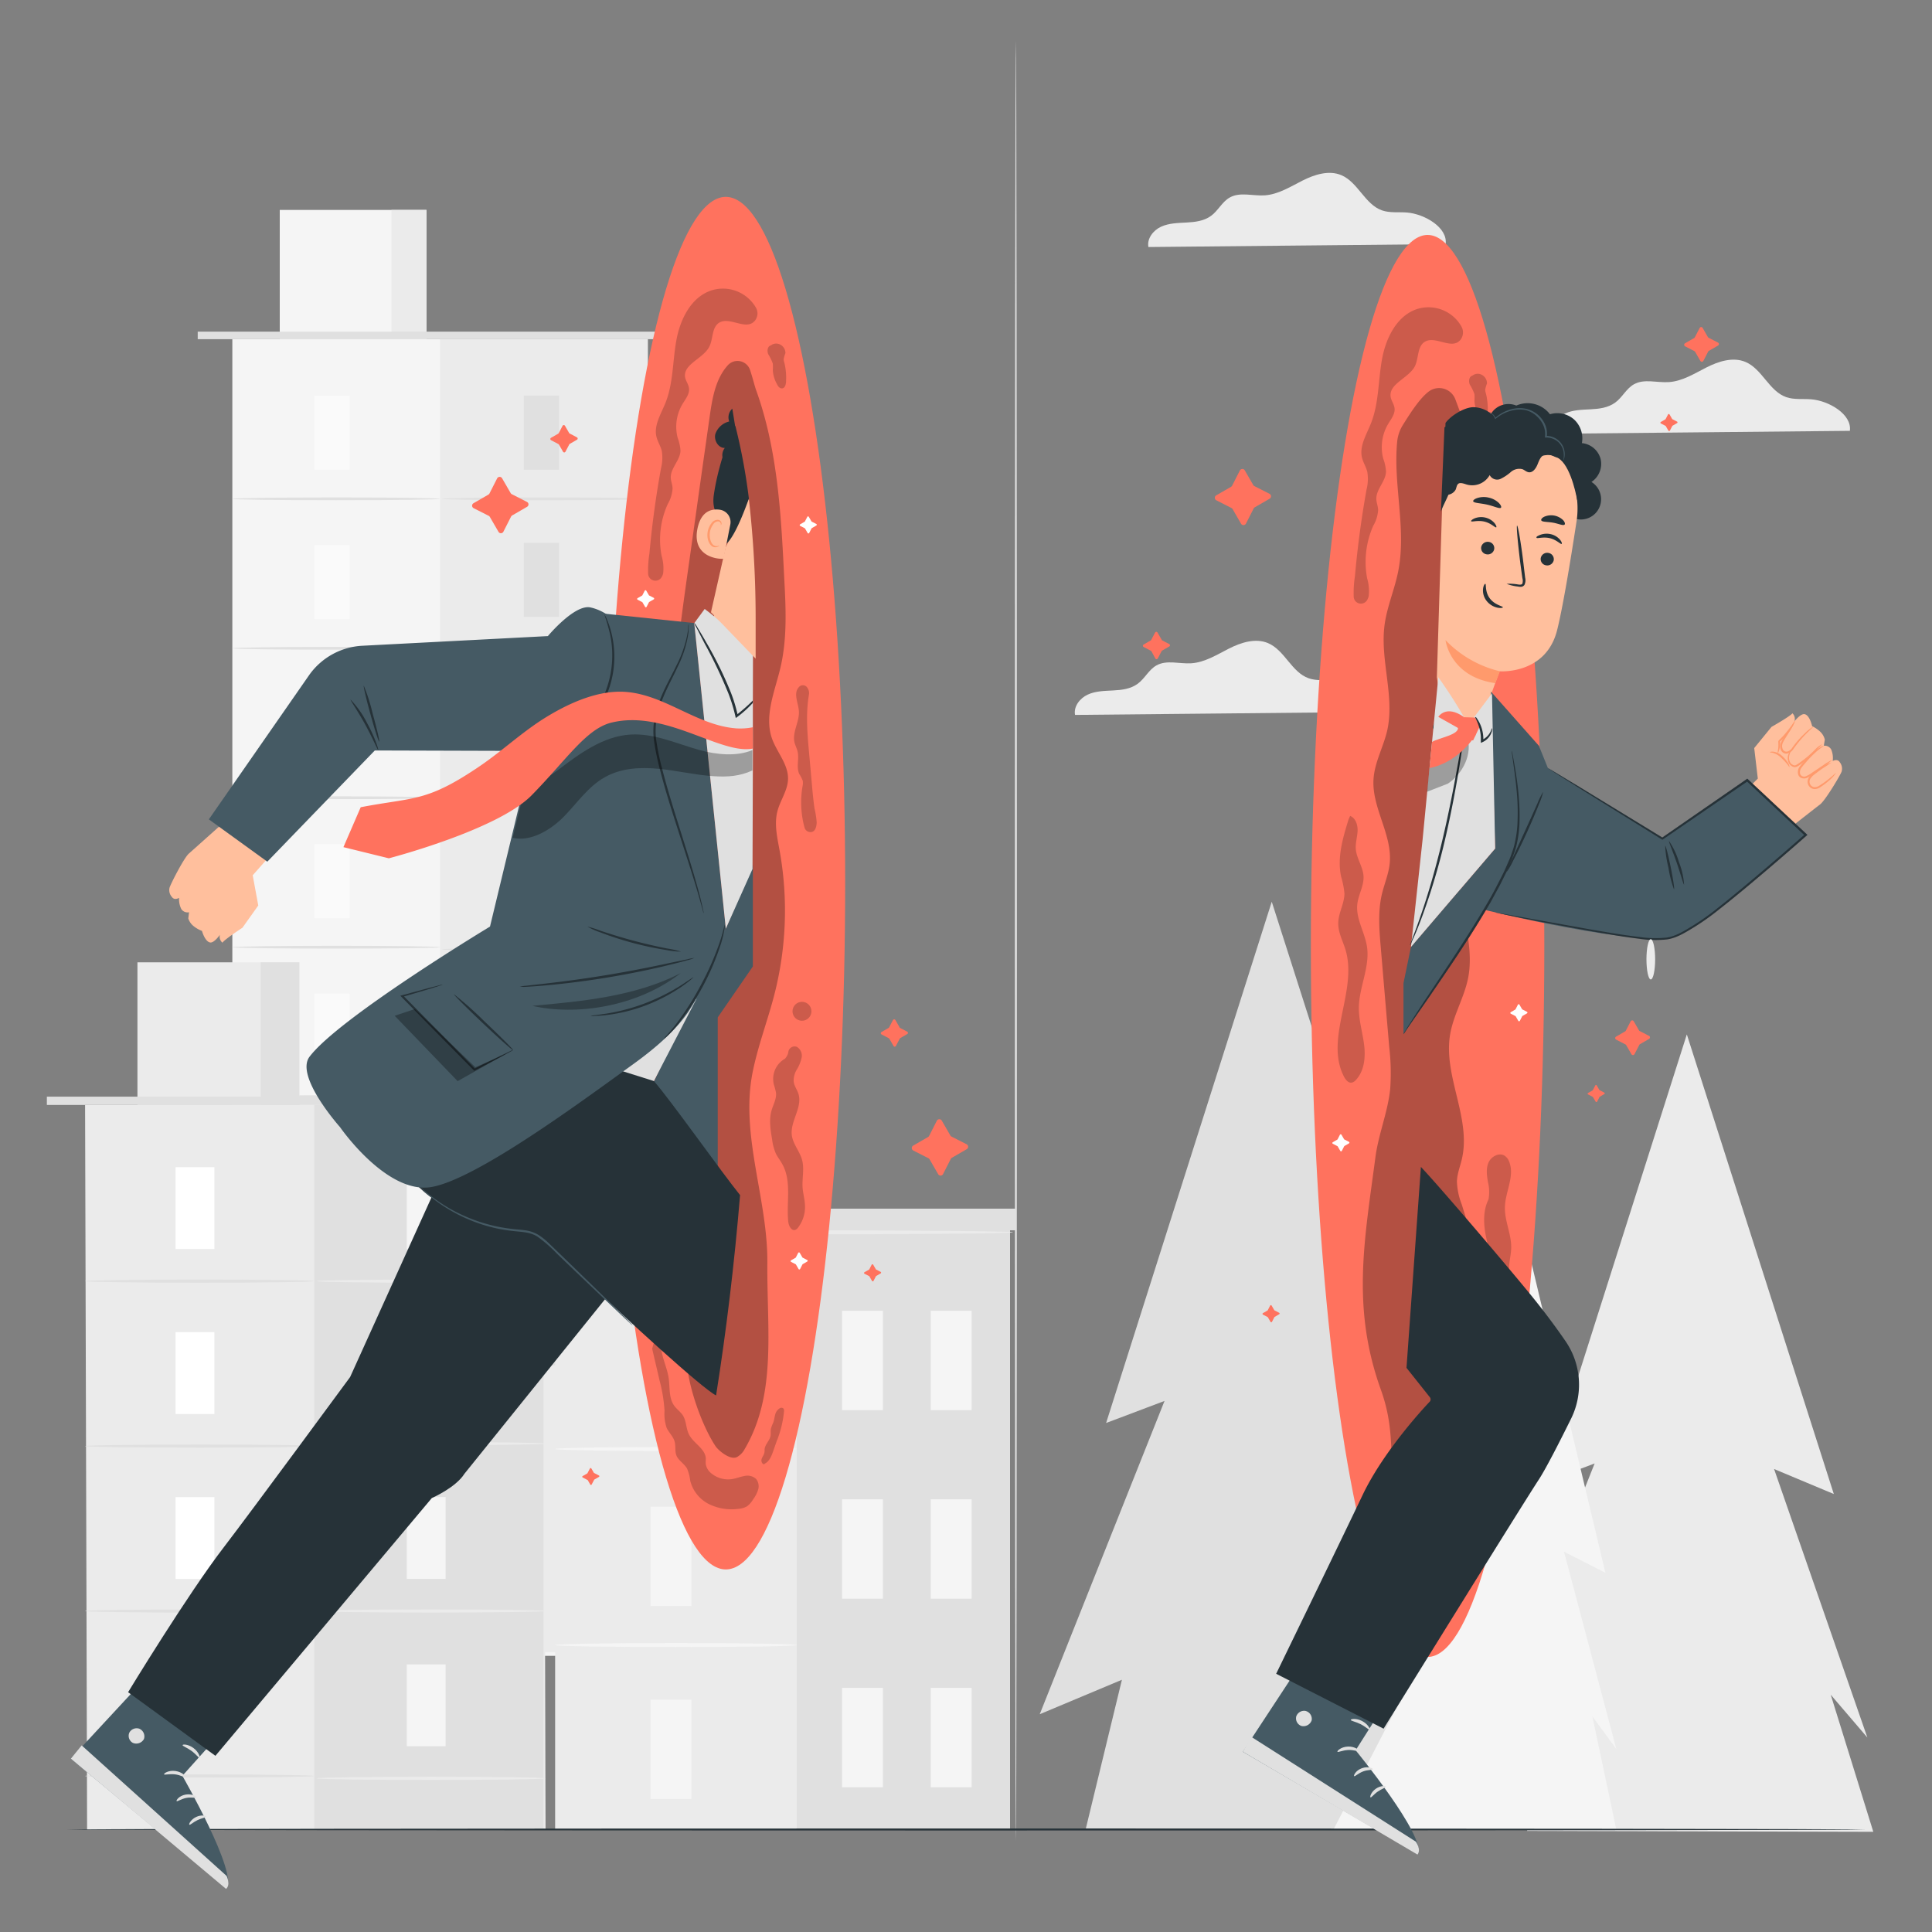 <svg xmlns="http://www.w3.org/2000/svg" viewBox="0 0 500 500"><rect x="0" y="0" width="500" height="500" fill="#808080" stroke="none"/><g id="freepik--background-complete--inject-142"><rect x="60.13" y="87.79" width="107.51" height="340.74" style="fill:#f5f5f5"></rect><rect x="113.88" y="87.79" width="53.76" height="339.8" style="fill:#ebebeb"></rect><rect x="72.4" y="54.33" width="37.97" height="33.45" style="fill:#f5f5f5"></rect><rect x="101.32" y="54.33" width="9.05" height="33.45" style="fill:#ebebeb"></rect><polyline points="51.17 87.78 51.17 85.83 170.79 85.83 170.79 87.78" style="fill:#e0e0e0"></polyline><rect x="81.35" y="102.37" width="9.1" height="19.19" style="fill:#fafafa"></rect><path d="M113.88,129.1c0,.2-12,.36-26.87.36s-26.88-.16-26.88-.36,12-.37,26.88-.37S113.88,128.89,113.88,129.1Z" style="fill:#e0e0e0"></path><rect x="135.57" y="102.37" width="9.1" height="19.19" style="fill:#e0e0e0"></rect><path d="M168.11,129.1c0,.2-12,.36-26.88.36s-26.88-.16-26.88-.36,12-.37,26.88-.37S168.11,128.89,168.11,129.1Z" style="fill:#e0e0e0"></path><rect x="135.57" y="140.47" width="9.1" height="19.19" style="fill:#e0e0e0"></rect><path d="M168.11,167.19c0,.21-12,.37-26.88.37s-26.88-.16-26.88-.37,12-.36,26.88-.36S168.11,167,168.11,167.19Z" style="fill:#e0e0e0"></path><rect x="135.57" y="179.72" width="9.1" height="19.19" style="fill:#e0e0e0"></rect><path d="M168.11,206.44c0,.2-12,.37-26.88.37s-26.88-.17-26.88-.37,12-.36,26.88-.36S168.11,206.24,168.11,206.44Z" style="fill:#e0e0e0"></path><rect x="135.57" y="218.97" width="9.1" height="19.19" style="fill:#e0e0e0"></rect><path d="M168.11,245.69c0,.2-12,.37-26.88.37s-26.88-.17-26.88-.37,12-.37,26.88-.37S168.11,245.49,168.11,245.69Z" style="fill:#e0e0e0"></path><rect x="135.57" y="257.1" width="9.1" height="19.19" style="fill:#e0e0e0"></rect><path d="M168.11,283.82c0,.2-12,.36-26.88.36s-26.88-.16-26.88-.36,12-.37,26.88-.37S168.11,283.61,168.11,283.82Z" style="fill:#e0e0e0"></path><rect x="135.57" y="295.37" width="9.1" height="19.19" style="fill:#e0e0e0"></rect><rect x="135.57" y="334.16" width="9.1" height="19.19" style="fill:#e0e0e0"></rect><path d="M168.11,322.1c0,.2-12,.36-26.88.36s-26.88-.16-26.88-.36,12-.37,26.88-.37S168.11,321.89,168.11,322.1Z" style="fill:#e0e0e0"></path><rect x="81.35" y="141.05" width="9.1" height="19.19" style="fill:#fafafa"></rect><path d="M113.88,167.78c0,.2-12,.36-26.87.36s-26.88-.16-26.88-.36,12-.37,26.88-.37S113.88,167.57,113.88,167.78Z" style="fill:#e0e0e0"></path><rect x="81.35" y="179.73" width="9.1" height="19.19" style="fill:#fafafa"></rect><path d="M113.88,206.46c0,.2-12,.36-26.87.36s-26.88-.16-26.88-.36,12-.37,26.88-.37S113.88,206.25,113.88,206.46Z" style="fill:#e0e0e0"></path><rect x="81.35" y="218.42" width="9.1" height="19.19" style="fill:#fafafa"></rect><path d="M113.88,245.14c0,.2-12,.36-26.87.36s-26.88-.16-26.88-.36,12-.37,26.88-.37S113.88,244.93,113.88,245.14Z" style="fill:#e0e0e0"></path><rect x="81.35" y="257.1" width="9.1" height="19.19" style="fill:#fafafa"></rect><path d="M113.88,283.82c0,.2-12,.36-26.87.36s-26.88-.16-26.88-.36,12-.37,26.88-.37S113.88,283.61,113.88,283.82Z" style="fill:#e0e0e0"></path><rect x="81.35" y="295.78" width="9.1" height="19.19" style="fill:#fafafa"></rect><path d="M113.88,322.5c0,.2-12,.36-26.87.36s-26.88-.16-26.88-.36,12-.37,26.88-.37S113.88,322.29,113.88,322.5Z" style="fill:#e0e0e0"></path><rect x="81.35" y="334.46" width="9.1" height="19.19" style="fill:#fafafa"></rect><rect x="143.67" y="318.2" width="117.72" height="155.27" style="fill:#ebebeb"></rect><rect x="206.2" y="318.2" width="55.2" height="155.27" style="fill:#e0e0e0"></rect><rect x="168.36" y="339.22" width="10.58" height="25.72" style="fill:#f5f5f5"></rect><rect x="168.36" y="439.87" width="10.58" height="25.72" style="fill:#f5f5f5"></rect><path d="M206.2,375c0,.29-14,.53-31.26.53s-31.27-.24-31.27-.53,14-.52,31.27-.52S206.2,374.74,206.2,375Z" style="fill:#f5f5f5"></path><rect x="168.36" y="389.93" width="10.58" height="25.72" style="fill:#f5f5f5"></rect><path d="M206.2,425.74c0,.29-14,.52-31.26.52s-31.27-.23-31.27-.52,14-.53,31.27-.53S206.2,425.45,206.2,425.74Z" style="fill:#f5f5f5"></path><rect x="217.92" y="339.22" width="10.58" height="25.72" style="fill:#f5f5f5"></rect><rect x="240.88" y="339.22" width="10.58" height="25.72" style="fill:#f5f5f5"></rect><rect x="217.92" y="388.02" width="10.58" height="25.72" style="fill:#f5f5f5"></rect><rect x="240.88" y="388.02" width="10.58" height="25.72" style="fill:#f5f5f5"></rect><rect x="217.92" y="436.82" width="10.58" height="25.72" style="fill:#f5f5f5"></rect><rect x="240.88" y="436.82" width="10.58" height="25.72" style="fill:#f5f5f5"></rect><rect x="134.82" y="312.8" width="128.08" height="5.6" style="fill:#e0e0e0"></rect><path d="M262.21,318.92c0,.29-26.31.53-58.76.53s-58.76-.24-58.76-.53,26.3-.52,58.76-.52S262.21,318.64,262.21,318.92Z" style="fill:#ebebeb"></path><polygon points="141.19 473.5 22.54 473.5 22.02 285.97 140.68 285.97 141.19 473.5" style="fill:#ebebeb"></polygon><rect x="81.35" y="285.97" width="59.33" height="187.53" style="fill:#e0e0e0"></rect><rect x="35.57" y="249.05" width="41.9" height="36.92" style="fill:#ebebeb"></rect><rect x="67.48" y="249.05" width="9.99" height="36.92" style="fill:#e0e0e0"></rect><rect x="12.13" y="283.81" width="132.02" height="2.15" style="fill:#e0e0e0"></rect><rect x="45.44" y="302.07" width="10.04" height="21.18" style="fill:#fff"></rect><path d="M81.35,331.56c0,.22-13.29.4-29.67.4S22,331.78,22,331.56s13.28-.41,29.66-.41S81.35,331.33,81.35,331.56Z" style="fill:#e0e0e0"></path><rect x="105.28" y="302.07" width="10.04" height="21.18" style="fill:#f5f5f5"></rect><path d="M141.19,331.56c0,.22-13.28.4-29.66.4s-29.67-.18-29.67-.4,13.28-.41,29.67-.41S141.19,331.33,141.19,331.56Z" style="fill:#ebebeb"></path><rect x="105.28" y="344.11" width="10.04" height="21.18" style="fill:#f5f5f5"></rect><path d="M141.19,373.6c0,.23-13.28.41-29.66.41s-29.67-.18-29.67-.41,13.28-.4,29.67-.4S141.19,373.38,141.19,373.6Z" style="fill:#ebebeb"></path><rect x="105.28" y="387.43" width="10.04" height="21.18" style="fill:#f5f5f5"></rect><path d="M141.19,416.92c0,.22-13.28.4-29.66.4s-29.67-.18-29.67-.4,13.28-.4,29.67-.4S141.19,416.7,141.19,416.92Z" style="fill:#ebebeb"></path><rect x="105.28" y="430.75" width="10.04" height="21.18" style="fill:#f5f5f5"></rect><path d="M141.19,460.24c0,.22-13.28.4-29.66.4s-29.67-.18-29.67-.4,13.28-.41,29.67-.41S141.19,460,141.19,460.24Z" style="fill:#ebebeb"></path><rect x="45.44" y="344.76" width="10.04" height="21.18" style="fill:#fff"></rect><path d="M81.35,374.25c0,.22-13.29.4-29.67.4S22,374.47,22,374.25s13.28-.41,29.66-.41S81.35,374,81.35,374.25Z" style="fill:#e0e0e0"></path><rect x="45.44" y="387.45" width="10.04" height="21.18" style="fill:#fff"></rect><path d="M81.35,416.93c0,.23-13.29.41-29.67.41S22,417.16,22,416.93s13.28-.4,29.66-.4S81.35,416.71,81.35,416.93Z" style="fill:#e0e0e0"></path><rect x="45.44" y="430.13" width="10.04" height="21.18" style="fill:#fff"></rect><path d="M81.35,459.62c0,.23-13.29.41-29.67.41S22,459.85,22,459.62s13.28-.4,29.66-.4S81.35,459.4,81.35,459.62Z" style="fill:#e0e0e0"></path><polygon points="474.59 386.65 436.55 267.7 399.7 383.65 412.69 378.74 384.93 448.43 403.22 440.76 395.2 473.84 484.81 474.07 473.79 438.59 483.27 449.67 459.13 380.18 474.59 386.65" style="fill:#ebebeb"></polygon><polygon points="373.39 371.77 329.13 233.36 286.26 368.27 301.38 362.56 269.08 443.64 290.35 434.72 281.02 473.2 385.28 473.47 372.46 432.19 383.49 445.08 355.41 364.23 373.39 371.77" style="fill:#e0e0e0"></polygon><polygon points="415.48 407.04 394.65 319.78 362 400.85 371.57 398.03 347.92 446.45 361.44 441.94 345.11 473.47 418.3 473.47 412.1 444.19 418.3 452.64 404.76 401.57 415.48 407.04" style="fill:#f5f5f5"></polygon><path d="M262.91,10.46c.14,0,.26,104.32.26,233s-.12,233-.26,233-.26-104.3-.26-233S262.76,10.46,262.91,10.46Z" style="fill:#e0e0e0"></path><path d="M374.13,63.17c.59-4.28-5.45-7.8-10-8.17-2.16-.17-4.41.16-6.46-.55-4.44-1.55-6.21-7.29-10.54-9.12-3.24-1.36-7-.14-10.11,1.44s-6.24,3.56-9.75,3.79c-3,.19-6.37-.94-9,.55-2,1.11-3,3.41-4.86,4.76s-4.14,1.6-6.36,1.72-4.53.15-6.56,1.08-3.7,3.07-3.28,5.26Z" style="fill:#ebebeb"></path><path d="M478.74,111.5c.59-4.28-5.45-7.8-10-8.16-2.17-.18-4.41.15-6.46-.56-4.44-1.55-6.22-7.28-10.55-9.11-3.24-1.37-7-.15-10.11,1.43s-6.24,3.57-9.75,3.79c-3.05.2-6.36-.93-9,.56-2,1.11-3,3.4-4.87,4.75s-4.13,1.61-6.36,1.73-4.53.14-6.56,1.07-3.7,3.07-3.28,5.26Z" style="fill:#ebebeb"></path><path d="M355.16,184.26c.59-4.27-5.45-7.79-10-8.16-2.16-.17-4.41.16-6.46-.56-4.44-1.54-6.21-7.28-10.55-9.11-3.24-1.36-7-.15-10.11,1.43s-6.24,3.57-9.75,3.8c-3.05.19-6.36-.94-9,.55-2,1.11-3,3.4-4.87,4.76s-4.13,1.6-6.36,1.72-4.53.14-6.55,1.07-3.71,3.07-3.29,5.26Z" style="fill:#ebebeb"></path></g><g id="freepik--Floor--inject-142"><path d="M482.85,473.47c0,.14-104.26.26-232.84.26s-232.86-.12-232.86-.26,104.23-.26,232.86-.26S482.85,473.33,482.85,473.47Z" style="fill:#263238"></path></g><g id="freepik--character-2--inject-142"><ellipse cx="369.46" cy="244.81" rx="30.21" ry="184.01" style="fill:#FF725E"></ellipse><g style="opacity:0.2"><path d="M378.26,84.58a9.79,9.79,0,0,0-11.36-4.65c-5.38,1.66-8.26,7.57-9.25,13.11s-.78,11.37-2.88,16.6c-1.14,2.86-3,5.79-2.29,8.79.31,1.29,1.08,2.43,1.38,3.72a11.07,11.07,0,0,1-.2,4.54q-2,11.13-3,22.4a28.13,28.13,0,0,0-.32,5.42,1.87,1.87,0,0,0,3.45.83,3.53,3.53,0,0,0,.43-1.05,11.84,11.84,0,0,0-.41-4.64,23.06,23.06,0,0,1,1.59-13.59,9.27,9.27,0,0,0,1.26-4c0-1-.46-2-.47-3,0-2.5,2.42-4.48,2.51-7a11.42,11.42,0,0,0-.72-3.37,11.78,11.78,0,0,1,1.25-8.93c.78-1.31,1.87-2.63,1.68-4.14-.13-1-.8-1.84-1-2.82-.61-3.49,4.64-4.89,6.25-8,1.05-2.09.58-5.11,2.57-6.34,2.74-1.69,6.94,2.18,9.2-.47A3.1,3.1,0,0,0,378.26,84.58Z"></path></g><g style="opacity:0.2"><path d="M384.56,101.84a3.15,3.15,0,0,1-.19-1,8.54,8.54,0,0,1,.46-1.6,2.5,2.5,0,0,0-1.34-2.24,2.19,2.19,0,0,0-2.42.21h0c-.9.22-1.05,1.47-.69,2.32a12.16,12.16,0,0,1,1.2,2.46,10.87,10.87,0,0,1,0,1.71,8.34,8.34,0,0,0,1,3.53c.27.6.69,1.3,1.35,1.27.84,0,1.09-1.16,1.09-2A16.83,16.83,0,0,0,384.56,101.84Z"></path></g><g style="opacity:0.3"><path d="M376.58,217.8q-1.27-17.34-1.69-34.73c-.26-11,5.82-21,5.83-32,0-10.29,0-26.54,0-36.83l-4.08-10.9a4.48,4.48,0,0,0-6.9-2c-2.14,1.66-4.22,4.69-6.71,8.7a9.93,9.93,0,0,0-1.43,4.15c-1.12,11.22,2.47,22.68.24,33.74-.94,4.7-2.92,9.17-3.53,13.93-1.17,9.08,2.72,18.41.67,27.33-1,4.2-3.22,8.1-3.51,12.4-.52,7.49,5,14.5,4.17,22-.3,2.73-1.43,5.29-2.05,8-1,4.39-.64,9-.26,13.47q1.09,12.93,2.2,25.87a58.54,58.54,0,0,1,.25,10.91c-.62,6-3.05,11.71-3.83,17.7-2.82,21.44-6.23,38.8,1.41,60.1,6,16.67-1.93,23.84,11.9,45.54.54.85,8.58-26.53,9.82-26.62a2,2,0,0,0,1.77-1.6,122.2,122.2,0,0,0-2.57-65.31,17.71,17.71,0,0,1-1.23-5.88c.06-2,.84-3.9,1.29-5.85,2.45-10.57-4.84-21.43-3.06-32.13.84-5.1,3.69-9.67,4.68-14.74,1.25-6.42-.55-13-1.66-19.41C377.42,228.35,377,223.07,376.58,217.8Z"></path></g><path d="M378.88,185.61c-.06.07-.52-.36-1.38-.75a4.48,4.48,0,0,0-1.6-.38,5.27,5.27,0,0,0-2,.19,3,3,0,0,0-1.49,1.21,10.89,10.89,0,0,0-.9,1.44,12.67,12.67,0,0,1-.7,1.42,3.15,3.15,0,0,1,.36-1.58,9,9,0,0,1,.84-1.55,3.39,3.39,0,0,1,1.72-1.43,5.22,5.22,0,0,1,3.92.35C378.56,185.05,378.92,185.58,378.88,185.61Z" style="fill:#263238"></path><g style="opacity:0.2"><path d="M391.11,333.6a25.88,25.88,0,0,1-.59-5.54c.08-1.71.54-3.39.58-5.1.07-3.6-1.75-7-1.63-10.65.13-3.93,2.56-7.92,1.13-11.6a3.23,3.23,0,0,0-1.11-1.55c-1.44-1-3.54.09-4.25,1.68s-.44,3.42-.15,5.13a10.58,10.58,0,0,1,.13,4.44c-1.7,3.4-1.22,7.67-.22,11.44,1.12,4.22,2.79,8.49,2.25,12.83-.3,2.35-1.24,4.6-1.43,7-.38,4.51,2,8.9,1.72,13.42-.19,3.21-1.69,6.19-2.22,9.36s.35,7.05,3.31,8.3A86.92,86.92,0,0,0,391.11,333.6Z"></path></g><g style="opacity:0.2"><path d="M351.67,260.82c.05-5.33,2.89-10.51,2.11-15.79-.56-3.76-2.94-7.27-2.51-11.05.28-2.45,1.74-4.73,1.61-7.2s-1.83-4.63-2-7.09c-.11-1.55.39-3.08.46-4.63s-.49-3.33-1.93-3.91l-.4.9c-1.49,4.82-3,9.9-1.93,14.83a22.33,22.33,0,0,1,.86,4.32c0,2.59-1.52,5-1.6,7.56s1.21,4.77,1.91,7.15c3.11,10.67-5.55,22.93-.4,32.78.42.79,1.13,1.65,2,1.49a2,2,0,0,0,1.05-.68c2.21-2.35,2.53-5.91,2.13-9.11S351.65,264.05,351.67,260.82Z"></path></g><path d="M394,261.25l1.19.61a.23.23,0,0,1,0,.39l-1.16.67a.2.2,0,0,0-.09.09l-.61,1.19a.23.23,0,0,1-.39,0l-.67-1.16a.2.2,0,0,0-.09-.09l-1.19-.61a.22.22,0,0,1,0-.39l1.15-.67a.2.2,0,0,0,.09-.09l.61-1.19a.23.23,0,0,1,.39,0l.67,1.16A.2.2,0,0,0,394,261.25Z" style="fill:#fff"></path><path d="M347.93,294.9l1.19.61a.23.23,0,0,1,0,.39l-1.16.67a.2.2,0,0,0-.09.09l-.61,1.19a.22.22,0,0,1-.39,0l-.67-1.15a.2.2,0,0,0-.09-.09l-1.19-.61a.23.23,0,0,1,0-.39l1.16-.67a.2.2,0,0,0,.09-.09l.61-1.19a.23.23,0,0,1,.39,0l.67,1.16A.2.2,0,0,0,347.93,294.9Z" style="fill:#fff"></path><path d="M386.42,106.34a5.34,5.34,0,0,1,6-1.38,7.28,7.28,0,0,1,8.71,2.25,6.58,6.58,0,0,1,6.26,1.37,6.65,6.65,0,0,1,2,6.1,5.56,5.56,0,0,1,4.85,4.11,5.62,5.62,0,0,1-2.37,5.94,5.25,5.25,0,0,1-4.5,9.42l-21.5-21.62A5.38,5.38,0,0,1,386.42,106.34Z" style="fill:#263238"></path><path d="M408,135a22.2,22.2,0,0,0-16.73-25l-1.12-.26c-12.19-2.16-15.06,8-16.9,20.31l-1.39,45.22h0l3.35,21.15,8.61-11,4.26-11.69s12,.94,14.9-10.65C404.4,157.47,406.36,145.71,408,135Z" style="fill:#ffbf9d"></path><path d="M388.19,173.73a28.72,28.72,0,0,1-14.09-8.06s1.08,9.43,12.87,11.13Z" style="fill:#ff9a6c"></path><path d="M402.1,145a1.7,1.7,0,0,1-2,1.3,1.63,1.63,0,0,1-1.35-1.9,1.7,1.7,0,0,1,2-1.3A1.64,1.64,0,0,1,402.1,145Z" style="fill:#263238"></path><path d="M404.16,140.76c-.26.17-1.29-1.06-3.06-1.48s-3.3.17-3.44-.1.23-.46.9-.74a4.71,4.71,0,0,1,2.81-.19,4.46,4.46,0,0,1,2.38,1.45C404.19,140.25,404.28,140.69,404.16,140.76Z" style="fill:#263238"></path><path d="M386.69,142.16a1.7,1.7,0,0,1-2,1.29,1.63,1.63,0,0,1-1.35-1.9,1.72,1.72,0,0,1,2-1.3A1.63,1.63,0,0,1,386.69,142.16Z" style="fill:#263238"></path><path d="M387.22,136.47c-.25.17-1.28-1.06-3.06-1.48s-3.29.17-3.43-.1c-.07-.12.23-.46.89-.74a4.66,4.66,0,0,1,2.82-.19,4.47,4.47,0,0,1,2.37,1.45C387.25,136,387.35,136.4,387.22,136.47Z" style="fill:#263238"></path><path d="M389.92,151.1a12.24,12.24,0,0,1,3,.17c.47.06.92.07,1.07-.23a2.46,2.46,0,0,0,0-1.42c-.17-1.21-.34-2.47-.52-3.79-.68-5.39-1.06-9.78-.85-9.81s1,4.32,1.64,9.71c.15,1.33.31,2.59.45,3.8a2.75,2.75,0,0,1-.19,1.85,1.18,1.18,0,0,1-.91.49,3.1,3.1,0,0,1-.79-.08A11.54,11.54,0,0,1,389.92,151.1Z" style="fill:#263238"></path><path d="M384.4,151.1c.29.05-.16,2,1.16,3.76s3.42,2,3.38,2.32c0,.12-.55.26-1.43.08a4.89,4.89,0,0,1-2.84-1.83,4.32,4.32,0,0,1-.85-3.12C383.94,151.48,384.27,151.05,384.4,151.1Z" style="fill:#263238"></path><path d="M388.46,131.37c-.32.41-1.75-.37-3.62-.78s-3.51-.39-3.59-.9c0-.24.38-.58,1.13-.82a5.56,5.56,0,0,1,2.93-.08,5.43,5.43,0,0,1,2.56,1.35C388.41,130.68,388.61,131.17,388.46,131.37Z" style="fill:#263238"></path><path d="M404.92,135.76c-.38.37-1.56-.25-3.05-.5s-2.8-.14-3-.61c-.09-.23.17-.62.78-.92a4.45,4.45,0,0,1,4.9.9C405,135.13,405.09,135.59,404.92,135.76Z" style="fill:#263238"></path><path d="M377.23,109.43c6.69-2.9,14.51-1.13,19.67.66s13.92,10.35,11.27,19.35c0,0-1.32-8-4.41-10.53-3.73-3.06-6.66,1.17-10.42-.92s-7.32-5-12.18-2.87c-5.32,2.35-3.79,5.26-5.29,10.35-.7,2.35-2.29,5-2.95,6.92l.91-21.82Z" style="fill:#263238"></path><path d="M405.23,116.31a5.25,5.25,0,0,0-5.57-3.39,7.12,7.12,0,0,0-12.43-4.38,7.34,7.34,0,0,0-5.9-3.16c-2.32,0-5.88,2.18-7.23,4.08l-.67,18.41a2.65,2.65,0,0,0,3.29-1.15c.23-.53.25-1.2.71-1.54s1.31-.06,2,.17a5.19,5.19,0,0,0,6.1-2.4,2.17,2.17,0,0,0,2.78,1,11.67,11.67,0,0,0,2.7-1.8,3.32,3.32,0,0,1,3-.72c.56.22,1,.7,1.62.79,1.07.15,1.86-1,2.27-2s.81-2.18,1.82-2.53,1.93.22,2.85.59,2.21.44,2.67-.44A1.94,1.94,0,0,0,405.23,116.31Z" style="fill:#263238"></path><path d="M385.38,106.63s.2.11.51.34a2.74,2.74,0,0,1,1,1.34l.06.18.14-.13a10.2,10.2,0,0,1,4.57-2.2,7.86,7.86,0,0,1,3.27,0A6.62,6.62,0,0,1,398,108a6.72,6.72,0,0,1,1.54,2.38,5.58,5.58,0,0,1,.3,2.6l0,.26h.26a4.53,4.53,0,0,1,3.19,1.18,4.44,4.44,0,0,1,1.33,2.37,6.27,6.27,0,0,1-.06,2.47,2.09,2.09,0,0,0,.25-.63,4.46,4.46,0,0,0,.07-1.89,4.58,4.58,0,0,0-1.35-2.58,4.85,4.85,0,0,0-3.45-1.36l.22.25a5.85,5.85,0,0,0-.29-2.82,7.08,7.08,0,0,0-5-4.42,8,8,0,0,0-3.45,0,9.88,9.88,0,0,0-4.65,2.41l.2.06a2.71,2.71,0,0,0-1.14-1.37C385.61,106.65,385.39,106.61,385.38,106.63Z" style="fill:#455a64"></path><path d="M454.92,201.5l-.93-7.9,4.47-5.48s4.81-2.72,5.42-3.52a2,2,0,0,1,.52,2.08s1.55-2,2.58-1.86,1.72,1.88,2,3.12A8,8,0,0,1,471,189.3a4.15,4.15,0,0,1,1.26,2.11L472,193a1.94,1.94,0,0,1,1.93,1,5.73,5.73,0,0,1,.37,2.94s1.23-.68,1.82.31a2.68,2.68,0,0,1,.49,2.43c-.26.84-4.22,7.48-5.58,8.51s-12.67,9.9-12.67,9.9l-9.81-10.29Z" style="fill:#ffbf9d"></path><path d="M475.15,200a7.74,7.74,0,0,1-1.7,1.92,17.8,17.8,0,0,1-2.21,1.7,2.72,2.72,0,0,1-1.65.59,1.88,1.88,0,0,1-1.6-1.07,2,2,0,0,1,.13-1.91,4.82,4.82,0,0,1,1.22-1.21,23.89,23.89,0,0,1,2.3-1.55,8.92,8.92,0,0,1,2.3-1.13,25.39,25.39,0,0,1-2.11,1.43c-.64.44-1.4,1-2.21,1.62a4.3,4.3,0,0,0-1.07,1.1,1.48,1.48,0,0,0-.1,1.44,1.4,1.4,0,0,0,1.17.79,2.34,2.34,0,0,0,1.37-.49,21.06,21.06,0,0,0,2.23-1.59C474.43,200.68,475.09,200,475.15,200Z" style="fill:#ff9a6c"></path><path d="M469.27,188.06c.05.07-.77.76-2,2a29.44,29.44,0,0,0-2,2.27c-.36.45-.71.92-1.07,1.43A2.87,2.87,0,0,1,462.6,195a1.43,1.43,0,0,1-1.13-.21,1.76,1.76,0,0,1-.65-.86A2.5,2.5,0,0,1,461,192a9.64,9.64,0,0,1,.85-1.43l.8-1.17a14.57,14.57,0,0,1,1.68-2.25,17.22,17.22,0,0,1-1.38,2.45c-.43.74-1.07,1.6-1.53,2.58a2,2,0,0,0-.1,1.57,1.07,1.07,0,0,0,1.22.76,2.42,2.42,0,0,0,1.34-1.06c.36-.5.74-1,1.1-1.43a23.43,23.43,0,0,1,2.11-2.23A10.34,10.34,0,0,1,469.27,188.06Z" style="fill:#ff9a6c"></path><path d="M471.58,192.61c0,.06-.58.57-1.47,1.51a20.29,20.29,0,0,1-3.78,3.45,10,10,0,0,1-1.25.82,1.26,1.26,0,0,1-.82.12,2.1,2.1,0,0,1-.67-.33,1.64,1.64,0,0,1-.52-.5,2.34,2.34,0,0,1-.27-.58,2.82,2.82,0,0,1-.12-1.13,2.73,2.73,0,0,1,.57-1.49c.23-.3.42-.4.44-.38A3.78,3.78,0,0,0,463,196a2.41,2.41,0,0,0,.16,1,2.16,2.16,0,0,0,.24.48,1.26,1.26,0,0,0,.4.35,2,2,0,0,0,.52.25.82.82,0,0,0,.51-.1,11.31,11.31,0,0,0,1.17-.78,28.06,28.06,0,0,0,3.82-3.29A5.79,5.79,0,0,1,471.58,192.61Z" style="fill:#ff9a6c"></path><path d="M474.21,196.63a17.53,17.53,0,0,1-2.37,1.85l-2.66,1.9a6.85,6.85,0,0,1-1.71,1,2,2,0,0,1-1.15,0,1.43,1.43,0,0,1-.91-.82,2.31,2.31,0,0,1,.38-2.19,17.86,17.86,0,0,1,1.26-1.49,21.49,21.49,0,0,1,2.36-2.29,12.17,12.17,0,0,1,1.81-1.27A2.25,2.25,0,0,1,472,193c.05.07-1,.64-2.32,1.88a27,27,0,0,0-2.24,2.33c-.39.46-.84.95-1.2,1.46a1.83,1.83,0,0,0-.33,1.71,1.12,1.12,0,0,0,1.45.51,6.76,6.76,0,0,0,1.6-.92l2.71-1.81A17.33,17.33,0,0,1,474.21,196.63Z" style="fill:#ff9a6c"></path><path d="M464.51,186.56c.17.06-.78,2.14-2.63,4.19a8.19,8.19,0,0,1-.71.73c-.11.11-.27.22-.36.31l-.12.11a.34.34,0,0,0,0,.12,8.44,8.44,0,0,1-.11,1.55c-.18.91-.46,1.41-.52,1.38a12.34,12.34,0,0,1,.16-1.42,13.27,13.27,0,0,0,0-1.57.63.63,0,0,1,.1-.31l.2-.22c.13-.12.23-.19.34-.31s.45-.46.67-.7a33.25,33.25,0,0,0,2.15-2.7C464.18,187,464.44,186.53,464.51,186.56Z" style="fill:#ff9a6c"></path><path d="M463.08,198.5c-.07,0-.21-.33-.58-.78a19.23,19.23,0,0,0-1.6-1.67A4.94,4.94,0,0,0,459,194.9c-.55-.17-.93-.15-.94-.22s.37-.22,1-.13a4.21,4.21,0,0,1,2.19,1.12,9.5,9.5,0,0,1,1.56,1.85C463.12,198.07,463.14,198.49,463.08,198.5Z" style="fill:#ff9a6c"></path><path d="M398.26,193l-12.39-14,.39,17.39.67,23.21-21.78,25.47-1.93,9.37v13.2c7.43-10.76,21.47-30.84,22.64-35.59C388.19,222.54,398.86,194,398.26,193Z" style="fill:#455a64"></path><path d="M430.28,217.06,400.6,198.79,398.26,193l-14.6,42.33s42.37,10.48,50.74,6.73,33-26,33-26l-15.14-14.17Z" style="fill:#455a64"></path><path d="M386.13,179.44,380,187.58a124,124,0,0,0-7.77-12.31l-4.07,42.07-3,27.73,21.78-25.47Z" style="fill:#e0e0e0"></path><path d="M363.22,267.64a4.45,4.45,0,0,1,.39-.73c.28-.47.68-1.17,1.24-2,1.1-1.75,2.73-4.27,4.78-7.34,4.07-6.17,9.89-14.58,15.56-24.31.71-1.22,1.38-2.44,2-3.65s1.25-2.41,1.84-3.6,1.07-2.39,1.59-3.55a18,18,0,0,0,.65-1.77,16.81,16.81,0,0,0,.57-1.74,29,29,0,0,0,.91-6.8,55.76,55.76,0,0,0-.12-6c-.27-3.68-.72-6.64-1-8.69-.13-1-.24-1.76-.32-2.35a4.67,4.67,0,0,1-.08-.83,3.93,3.93,0,0,1,.2.81l.43,2.34c.36,2,.87,5,1.19,8.68a55.52,55.52,0,0,1,.21,6.07,29.78,29.78,0,0,1-.88,6.93,17.65,17.65,0,0,1-.57,1.79c-.22.59-.38,1.21-.65,1.8-.52,1.17-1,2.41-1.6,3.59s-1.17,2.43-1.84,3.63-1.32,2.44-2,3.66c-5.68,9.77-11.57,18.14-15.73,24.25L365,265c-.55.81-1,1.47-1.32,2A4.18,4.18,0,0,1,363.22,267.64Z" style="fill:#263238"></path><path d="M399.38,204.91a18.88,18.88,0,0,1-1.09,3.19c-.76,1.94-1.87,4.59-3.19,7.47s-2.59,5.46-3.56,7.3a17.44,17.44,0,0,1-1.7,2.91,19.65,19.65,0,0,1,1.31-3.1c1-2.06,2.12-4.57,3.4-7.36s2.41-5.32,3.34-7.39A19.9,19.9,0,0,1,399.38,204.91Z" style="fill:#263238"></path><path d="M433.23,230.17a28.43,28.43,0,0,1-1.43-5.58,28.25,28.25,0,0,1-.85-5.71c.17,0,.81,2.47,1.44,5.59S433.4,230.14,433.23,230.17Z" style="fill:#263238"></path><path d="M435.84,228.94c-.18,0-.83-2.55-1.9-5.65s-2.15-5.55-2-5.63a19.18,19.18,0,0,1,2.56,5.43A19.39,19.39,0,0,1,435.84,228.94Z" style="fill:#263238"></path><polygon points="381.82 185.71 378.67 185.61 378.67 185.61 377.32 188.25 378.14 191.22 381.24 191.62 383 187.92 381.82 185.71" style="fill:#FF725E"></polygon><path d="M377.74,188.63l-5.5-3.1s1.92-3.25,6.57,0Z" style="fill:#FF725E"></path><path d="M386.13,188.49c.06,0,.1.51-.21,1.27a4.35,4.35,0,0,1-2.26,2.31l-.42.18v-.47c0-.34,0-.69,0-1.06-.16-3-1.59-5-1.43-5.13s.5.41,1,1.3a9.34,9.34,0,0,1,1.06,3.8,8.37,8.37,0,0,1,0,1.12l-.41-.29a4.52,4.52,0,0,0,2.15-1.92C386,188.94,386,188.48,386.13,188.49Z" style="fill:#263238"></path><path d="M378.81,190.09a2.52,2.52,0,0,1,0,.58c0,.44-.12,1-.2,1.63-.2,1.41-.5,3.46-.91,6-.82,5-2.07,12-3.86,19.56A169.06,169.06,0,0,1,368.12,237c-.89,2.4-1.66,4.32-2.25,5.62l-.68,1.5a1.9,1.9,0,0,1-.27.5,2.15,2.15,0,0,1,.16-.55c.16-.42.35-.93.57-1.54.52-1.33,1.23-3.27,2.06-5.67,1.68-4.81,3.7-11.56,5.5-19.13s3.1-14.48,4-19.5c.45-2.44.82-4.44,1.09-5.94.13-.64.24-1.17.32-1.61S378.78,190.09,378.81,190.09Z" style="fill:#263238"></path><g style="opacity:0.3"><path d="M374.84,196.54c1.82-1.8,3-4.22,4.86-5.92,1.45,4.5-1.09,9.58-5,12.19l-5.39,2.1.8-7.5Z"></path></g><path d="M377.3,188.16c.52,2-4.89,2.76-6.69,3.85l-.65,6.78c7.89-1.61,12-8.7,12-8.7Z" style="fill:#FF725E"></path><path d="M386.93,236.14a2.44,2.44,0,0,1,.44.06l1.29.22,4.95.89,18.19,3.26c3.85.65,8.06,1.41,12.6,1.93a27.42,27.42,0,0,0,7,.13c2.38-.36,4.52-1.74,6.72-3.07a63.6,63.6,0,0,0,6.42-4.57c2.12-1.66,4.25-3.42,6.41-5.21,4.31-3.59,8.72-7.37,13.21-11.28l3-2.63v.45L452,202.14l.36,0-22,15.1-.13.09-.14-.08-21.56-13.4-5.93-3.73-1.54-1c-.35-.23-.52-.36-.52-.36s.19.09.55.3l1.58.93,6,3.61,21.68,13.22h-.27l21.93-15.17.19-.14.17.16,15.16,14.17.24.23-.25.22-3,2.63c-4.49,3.91-8.91,7.69-13.23,11.28-2.17,1.79-4.3,3.54-6.44,5.2a62.87,62.87,0,0,1-6.48,4.6c-2.19,1.32-4.41,2.74-6.92,3.12a27.92,27.92,0,0,1-7.16-.16c-4.58-.55-8.78-1.33-12.62-2-7.69-1.38-13.88-2.6-18.17-3.45l-4.92-1-1.28-.28A2.49,2.49,0,0,1,386.93,236.14Z" style="fill:#263238"></path><path d="M340.7,424.36l-19.05,29,45.28,26.46c2.26-4.48-16.09-26.85-16.09-26.85l10.06-15.88Z" style="fill:#455a64"></path><path d="M338,442.81a2.16,2.16,0,0,0-2.52,1.36,2.08,2.08,0,0,0,1.33,2.51,2.26,2.26,0,0,0,2.65-1.46,2.13,2.13,0,0,0-1.67-2.45" style="fill:#e0e0e0"></path><path d="M321.65,453.35l2.19-3.85,42.57,27.11s1.49,2.07.43,3.35Z" style="fill:#e0e0e0"></path><path d="M351.71,453.15c-.14.22-1.3-.32-2.8-.25s-2.63.67-2.78.46.92-1.29,2.74-1.35S351.88,453,351.71,453.15Z" style="fill:#e0e0e0"></path><path d="M355.31,457.89c-.07.25-1.25.06-2.55.56s-2.09,1.36-2.3,1.22.37-1.47,2-2.06S355.43,457.68,355.31,457.89Z" style="fill:#e0e0e0"></path><path d="M354.69,465.16c-.23-.07.11-1.36,1.38-2.24s2.59-.76,2.58-.52-1,.52-2.07,1.25S354.92,465.26,354.69,465.16Z" style="fill:#e0e0e0"></path><path d="M354.43,447.58c-.21.15-1.05-.75-2.35-1.39s-2.5-.82-2.5-1.08,1.39-.5,2.91.28S354.64,447.47,354.43,447.58Z" style="fill:#e0e0e0"></path><path d="M356.49,441.58c-.05.09-1-.28-2.26-1.34a12,12,0,0,1-2-2.11,12.71,12.71,0,0,1-.89-1.45,3.17,3.17,0,0,1-.38-.94,1.12,1.12,0,0,1,.59-1.23,1.36,1.36,0,0,1,1.26.06,3.41,3.41,0,0,1,.78.61,9,9,0,0,1,1.13,1.31,9.17,9.17,0,0,1,1.29,2.59,4.46,4.46,0,0,1,.26,2.63c-.14,0-.25-1-.85-2.41a10.45,10.45,0,0,0-1.36-2.32,8.86,8.86,0,0,0-1.07-1.16c-.4-.41-.81-.65-1.06-.51-.09.06-.11.08-.09.28a2.37,2.37,0,0,0,.27.69,15.14,15.14,0,0,0,.8,1.38,14.27,14.27,0,0,0,1.7,2.12C355.75,440.9,356.57,441.46,356.49,441.58Z" style="fill:#e0e0e0"></path><path d="M356,441.73a4.12,4.12,0,0,1,.68-2.54,8.54,8.54,0,0,1,3.14-3.34,2.17,2.17,0,0,1,2.12-.3,1.21,1.21,0,0,1,.58,1.18,3.5,3.5,0,0,1-.26,1,5.75,5.75,0,0,1-.89,1.53,6.06,6.06,0,0,1-2.34,1.78c-1.57.65-2.64.38-2.62.29a20.88,20.88,0,0,0,2.35-.86,6,6,0,0,0,2-1.71,5.4,5.4,0,0,0,.73-1.34c.21-.52.25-1,0-1.07a1.46,1.46,0,0,0-1.22.28,8.82,8.82,0,0,0-1.28.9,9.11,9.11,0,0,0-1.77,2C356.41,440.8,356.16,441.77,356,441.73Z" style="fill:#e0e0e0"></path><path d="M367.73,302c4.41,4.63,20.44,23.4,27.68,32.2,4.23,5.14,7.43,9.51,9.82,13a19.86,19.86,0,0,1,1.38,19.92c-2.94,5.94-6.51,12.95-8.36,15.78-4.7,7.17-40.18,64.48-40.18,64.48l-27.8-14.21s15.65-32.18,22.4-46.32c5.75-12.06,17.34-24.1,17.34-24.1a.9.9,0,0,0,0-1.19L364,354Z" style="fill:#263238"></path><path d="M426.1,248.27c0-2.88.51-5.21,1.12-5.21s1.13,2.33,1.13,5.21-.51,5.21-1.13,5.21S426.1,251.14,426.1,248.27Z" style="fill:#ebebeb"></path></g><g id="freepik--character-1--inject-142"><path d="M65.4,226.52l1.44,7.82-4.1,5.76s-4.62,3-5.17,3.87a2,2,0,0,1-.66-2.05s-1.42,2.07-2.45,2-1.84-1.77-2.19-3a7.93,7.93,0,0,1-2.14-1.22,4.21,4.21,0,0,1-1.4-2l.19-1.61a1.92,1.92,0,0,1-2-.83,5.68,5.68,0,0,1-.57-2.9s-1.18.75-1.84-.2a2.66,2.66,0,0,1-.64-2.39c.21-.85,3.72-7.73,5-8.86s12-10.71,12-10.71l10.46,9.63Z" style="fill:#ffbf9d"></path><ellipse cx="187.84" cy="228.56" rx="30.89" ry="177.61" style="fill:#FF725E"></ellipse><g style="opacity:0.3"><path d="M200.42,257.34A87.5,87.5,0,0,0,201.74,220c-.6-3.29-1.39-6.7-.56-10,.73-2.86,2.68-5.41,2.76-8.36.11-3.83-2.93-7-4.18-10.59-2-5.87.77-12.15,2.2-18.19,1.8-7.56,1.42-15.44,1-23.2-.81-16.47-1.69-33.22-7.29-48.73-.36-1-.88-3.17-1.56-5.19a3.41,3.41,0,0,0-5.68-1.29h0c-3.28,3.57-4.1,8.67-4.78,13.47q-.94,6.62-1.88,13.22L178.42,145c-2.53,17.79-5.06,35.67-4.76,53.63.11,6.35.56,12.77-.6,19-.79,4.19-2.29,8.24-2.78,12.47-.8,7.09,1.28,14.14,3.09,21a281.1,281.1,0,0,1,8.95,61c.27,7.58.23,15.2,1.6,22.66,1.3,7.14-6,8.86-6.21,16.11-.16,6.64,3.8,17.9,7.48,23.42.76,1.13,3.85,3.71,5.58,2.77a5.09,5.09,0,0,0,1.67-1.56c8.69-14.35,6-31.14,6.15-48.74.11-16.38-6.9-32.58-3.92-48.69C196,271.05,198.63,264.3,200.42,257.34Z"></path></g><g style="opacity:0.2"><circle cx="207.55" cy="261.72" r="2.45"></circle></g><g style="opacity:0.2"><path d="M195.67,382.75a3.3,3.3,0,0,0-3-.76c-1.05.17-2.05.6-3.11.78a6.81,6.81,0,0,1-5.33-1.36,3.94,3.94,0,0,1-1.57-2.42c-.07-.54,0-1.09,0-1.64-.24-2.54-3.23-3.85-4.37-6.15-.76-1.53-.64-3.42-1.55-4.87-.6-.95-1.59-1.61-2.25-2.53-1.45-2-1.09-4.72-1.44-7.16s-1.54-4.84-1.89-7.35a4.55,4.55,0,0,0-.41-1.64,1.23,1.23,0,0,0-1.42-.66l-.55,2.06,1.92,8.24a39.88,39.88,0,0,1,1.28,7.82,11.46,11.46,0,0,0,.53,4.38c.56,1.24,1.67,2.21,2.06,3.51s0,2.66.56,3.85,2,2,2.69,3.24a11.85,11.85,0,0,1,.82,3.16,9.31,9.31,0,0,0,4.82,6,13.33,13.33,0,0,0,7.7,1.23,5.12,5.12,0,0,0,2.17-.65,5.91,5.91,0,0,0,1.56-1.77,8.49,8.49,0,0,0,1.32-2.55A3,3,0,0,0,195.67,382.75Z"></path></g><g style="opacity:0.2"><path d="M197.86,378.82c1.22-.56,1.78-1.95,2.23-3.22l.89-2.55a27.26,27.26,0,0,0,1.92-7.8,1,1,0,0,0-.17-.75.82.82,0,0,0-1,0,2.63,2.63,0,0,0-1.13,1.68c-.19.67-.25,1.38-.49,2a10.51,10.51,0,0,0-.59,1.53c-.13.62,0,1.28-.11,1.91-.23,1.23-1.39,2.16-1.53,3.4,0,.31,0,.63-.06.93-.12.6-.55,1.08-.72,1.66s.14,1.39.74,1.34"></path></g><g style="opacity:0.2"><path d="M204,272.42a1.65,1.65,0,0,1,2.2-1.51,2.65,2.65,0,0,1,1.26,2.82,9.67,9.67,0,0,1-1.24,3.06,5.43,5.43,0,0,0-.81,3.16c.14,1.11.88,2.05,1.22,3.11,1.13,3.53-2.2,7.14-1.7,10.8.32,2.28,2.05,4.11,2.65,6.33s0,4.69.12,7.05c.11,1.66.62,3.29.64,5a8.8,8.8,0,0,1-1.77,5.42,1.84,1.84,0,0,1-.71.62c-1,.38-1.75-1-1.86-2.11-.52-5,.93-10.45-1.52-14.85-.53-1-1.24-1.83-1.71-2.83a13.18,13.18,0,0,1-.95-3.61c-.42-2.5-.84-5.1-.13-7.54.44-1.53,1.33-3,1.13-4.6a19.07,19.07,0,0,0-.53-2,6,6,0,0,1,2.87-6.75A3.74,3.74,0,0,0,204,272.42Z"></path></g><g style="opacity:0.2"><path d="M210.8,209.25c-.31-2.11-.5-4.23-.69-6.36q-.35-4-.71-7.91c-.45-5-.9-10.13-.06-15.13a2.44,2.44,0,0,0-.44-1.93,1.36,1.36,0,0,0-2.23,0c-1.38,1.6-.07,4,.08,6.09.19,2.74-1.75,5.42-1.14,8.1.2.83.63,1.6.82,2.44.43,1.9-.41,4,.43,5.78a8.61,8.61,0,0,1,.9,1.76,4.16,4.16,0,0,1-.08,1.49,24.77,24.77,0,0,0,.52,10.56,1.61,1.61,0,0,0,1.87,1.18c.88-.22,1.22-1.17,1.29-2.43A21.89,21.89,0,0,0,210.8,209.25Z"></path></g><g style="opacity:0.2"><path d="M195.67,79.68A9.86,9.86,0,0,0,184.3,75.1c-5.38,1.64-8.25,7.46-9.25,12.92s-.78,11.2-2.87,16.35c-1.15,2.83-3,5.71-2.29,8.67.31,1.27,1.07,2.39,1.38,3.66a11,11,0,0,1-.2,4.48q-2,11-3,22.07a27.39,27.39,0,0,0-.33,5.34,1.88,1.88,0,0,0,3.46.82,3.35,3.35,0,0,0,.42-1,11.26,11.26,0,0,0-.4-4.56,22.32,22.32,0,0,1,1.59-13.39,9.22,9.22,0,0,0,1.25-4c0-1-.45-1.93-.47-2.91,0-2.47,2.42-4.42,2.52-6.89a11.36,11.36,0,0,0-.72-3.31,11.45,11.45,0,0,1,1.25-8.8c.78-1.29,1.87-2.6,1.67-4.09-.12-1-.79-1.8-1-2.77-.61-3.44,4.64-4.82,6.24-7.94,1.06-2,.59-5,2.58-6.24,2.74-1.67,6.94,2.15,9.2-.47A3,3,0,0,0,195.67,79.68Z"></path></g><g style="opacity:0.2"><path d="M203,93.9a3.08,3.08,0,0,1-.19-.94,8.25,8.25,0,0,1,.46-1.57,2.47,2.47,0,0,0-1.34-2.21,2.21,2.21,0,0,0-2.42.21h0c-.89.21-1.05,1.45-.69,2.28A11.93,11.93,0,0,1,200,94.1a10.5,10.5,0,0,1,0,1.68,8.23,8.23,0,0,0,1,3.48c.27.59.69,1.28,1.35,1.25.85,0,1.09-1.14,1.09-2A16.34,16.34,0,0,0,203,93.9Z"></path></g><path d="M194.84,223.85c0,2.5,0,26.27,0,26.27l-9.09,13.18V302l-16.69-21.83,1.92-4,16.7-35.46" style="fill:#455a64"></path><path d="M183.39,161.52c.27-.2,9.22-14.89,9.22-14.89L194.12,159v9.19Z" style="fill:#ffbf9d"></path><path d="M41.92,429.7,18.34,455.14l40.29,33.58c3-4-11.43-29.14-11.43-29.14l12.54-14Z" style="fill:#455a64"></path><path d="M36.19,447.44a2.15,2.15,0,0,0-2.7.93,2.07,2.07,0,0,0,.9,2.69,2.26,2.26,0,0,0,2.86-1A2.15,2.15,0,0,0,36,447.37" style="fill:#e0e0e0"></path><path d="M18.34,455.14l2.8-3.43,37.5,33.77s1.13,2.28-.13,3.37Z" style="fill:#e0e0e0"></path><path d="M48,459.91c-.17.2-1.23-.53-2.72-.71s-2.7.22-2.82,0,1.13-1.12,2.93-.87S48.21,459.77,48,459.91Z" style="fill:#e0e0e0"></path><path d="M50.79,465.18c-.11.23-1.25-.14-2.61.13s-2.29,1-2.47.82.61-1.38,2.31-1.69S50.94,465,50.79,465.18Z" style="fill:#e0e0e0"></path><path d="M49,472.24c-.21-.1.34-1.32,1.74-2s2.68-.32,2.63-.09-1.11.34-2.25.89S49.19,472.39,49,472.24Z" style="fill:#e0e0e0"></path><path d="M51.62,454.87c-.23.11-.9-.91-2.08-1.76s-2.33-1.23-2.29-1.48,1.45-.26,2.82.76S51.85,454.8,51.62,454.87Z" style="fill:#e0e0e0"></path><path d="M54.65,449.29c-.07.08-.94-.44-2-1.69a11.55,11.55,0,0,1-1.57-2.41,13.36,13.36,0,0,1-.65-1.58,3.57,3.57,0,0,1-.21-1,1.1,1.1,0,0,1,.78-1.12,1.42,1.42,0,0,1,1.24.26,3.2,3.2,0,0,1,.67.74,9.6,9.6,0,0,1,.9,1.48,9.47,9.47,0,0,1,.84,2.77,4.44,4.44,0,0,1-.18,2.63c-.15,0-.09-1-.44-2.52a10.45,10.45,0,0,0-1-2.51A9.28,9.28,0,0,0,52.2,443c-.33-.47-.69-.78-1-.68-.1,0-.13.06-.14.26a2.2,2.2,0,0,0,.16.72,14.62,14.62,0,0,0,.55,1.5,15.55,15.55,0,0,0,1.33,2.38A18.18,18.18,0,0,1,54.65,449.29Z" style="fill:#e0e0e0"></path><path d="M54.16,449.36c-.1,0,.1-1.06,1.09-2.39a8.62,8.62,0,0,1,3.65-2.78,2.2,2.2,0,0,1,2.14.05,1.23,1.23,0,0,1,.37,1.27,3.33,3.33,0,0,1-.41.91,5.61,5.61,0,0,1-1.13,1.36,6.15,6.15,0,0,1-2.6,1.37c-1.65.39-2.67-.06-2.63-.14s1,0,2.46-.47a6,6,0,0,0,2.21-1.36,5.37,5.37,0,0,0,.94-1.2c.29-.48.42-1,.22-1.05a1.47,1.47,0,0,0-1.25.08,8.83,8.83,0,0,0-1.42.67,9.6,9.6,0,0,0-2.06,1.69C54.69,448.51,54.29,449.42,54.16,449.36Z" style="fill:#e0e0e0"></path><path d="M169.22,279.77c-5.67-6.48-14.92-12.61-14.92-12.61l-55.43,6.13-3.49,3.25c.75,4.47,3.08,18.64,8,25,6.06,7.83,13.23,14.53,34.65,17.63,4.87.7,8.58,9.82,13.29,11.83,10.54,10.16,30.42,28.36,34,30.14q4-25.26,6.21-51.85C186.75,303.38,173.67,284.86,169.22,279.77Z" style="fill:#263238"></path><path d="M153.9,292,113,277.93s1,17.12,3.43,21.45l-25.82,57S65.23,390.9,58,400.32c-9.42,12.22-24.85,37.62-24.85,37.62l22.6,16.46,56-66.7s6.19-2.7,8.45-6.3l42.45-52.69Z" style="fill:#263238"></path><path d="M54.05,212.05l26.08-37.51a18,18,0,0,1,13.66-7.42l48-2.5s6.89-8.28,11-7.42,10.45,5,8.7,12.62-12.16,23.07-24.16,24.52L97,194.22,69.18,223Z" style="fill:#455a64"></path><polyline points="180.29 258.43 145.66 272.37 169.22 279.77" style="fill:#e0e0e0"></polyline><path d="M179.67,161.25l-26.79-2.8L138.52,191.2l-11.71,48.6S87.72,263.37,80.1,273.49C76.27,278.58,88,291.7,88,291.7s12.16,17.65,23.83,15.47,38.15-21.74,51.32-31.24c3.88-2.79,10.75-7.86,15-14.08a78.59,78.59,0,0,0,9.69-21.54Z" style="fill:#455a64"></path><path d="M194.87,169.6a73.06,73.06,0,0,0-12.5-12l-2.7,3.67.27,2.56,7.9,76.5,6.91-15.44s.06-16.93.09-27.05V181.43Z" style="fill:#e0e0e0"></path><path d="M182.13,236.36a3.33,3.33,0,0,1-.25-.75c-.15-.57-.36-1.3-.61-2.2-.52-1.91-1.34-4.65-2.4-8s-2.38-7.4-3.8-11.84-3-9.38-4.33-14.63a61.36,61.36,0,0,1-1.55-7.77,19.37,19.37,0,0,1,.69-7.38c1.34-4.56,3.59-8.19,5.09-11.38a31,31,0,0,0,2.83-7.82c.08-.48.16-.91.22-1.29s.06-.68.08-1a3.7,3.7,0,0,1,.1-.79,3.74,3.74,0,0,1,0,.8c0,.28,0,.6,0,1s-.1.83-.17,1.31a28.91,28.91,0,0,1-2.68,8c-1.46,3.23-3.65,6.89-4.94,11.35a18.91,18.91,0,0,0-.63,7.17,61.84,61.84,0,0,0,1.55,7.68c1.33,5.23,2.87,10.14,4.27,14.61s2.67,8.48,3.68,11.88,1.77,6.17,2.22,8.1c.24,1,.39,1.72.5,2.23A4.56,4.56,0,0,1,182.13,236.36Z" style="fill:#263238"></path><path d="M184.18,244.55a2.07,2.07,0,0,1-.48.32c-.32.19-.78.49-1.41.81a38.36,38.36,0,0,1-5.52,2.38,41,41,0,0,1-19.6,1.78A43.31,43.31,0,0,1,139,242.35a42.82,42.82,0,0,1-4.63-3.81c-.52-.49-.89-.9-1.15-1.16a1.88,1.88,0,0,1-.37-.44,17.51,17.51,0,0,1,1.67,1.42A53,53,0,0,0,139.2,242a44.59,44.59,0,0,0,18.06,7.24,42.4,42.4,0,0,0,19.38-1.58,47.52,47.52,0,0,0,5.54-2.19A21.12,21.12,0,0,1,184.18,244.55Z" style="fill:#455a64"></path><path d="M179.44,252.94s-.27.3-.84.77-1.41,1.1-2.49,1.84a45.2,45.2,0,0,1-9.08,4.68,43.17,43.17,0,0,1-9.93,2.45,29.8,29.8,0,0,1-3.09.24,4.34,4.34,0,0,1-1.13,0c0-.1,1.6-.21,4.16-.62a51,51,0,0,0,9.77-2.6,53.53,53.53,0,0,0,9.07-4.47C178.09,253.82,179.38,252.86,179.44,252.94Z" style="fill:#263238"></path><path d="M146.22,191.9c-.07-.1,1.79-1.14,4.22-3.5a26.11,26.11,0,0,0,7.46-24.16,50.33,50.33,0,0,0-1.52-5.28,5.91,5.91,0,0,1,.69,1.32,22.91,22.91,0,0,1,1.25,3.87,25.43,25.43,0,0,1-7.58,24.56,22.51,22.51,0,0,1-3.22,2.48A6.2,6.2,0,0,1,146.22,191.9Z" style="fill:#263238"></path><path d="M90.74,181.07a25.2,25.2,0,0,1,4.28,6.1c2,3.63,3,6.85,2.85,6.9s-1.4-3-3.38-6.61S90.59,181.18,90.74,181.07Z" style="fill:#263238"></path><path d="M94.14,177.44a47.07,47.07,0,0,1,2.29,7.17c1.11,4,1.88,7.28,1.71,7.32s-1.18-3.16-2.29-7.16S94,177.49,94.14,177.44Z" style="fill:#263238"></path><path d="M134.55,255.36a10,10,0,0,1,1.78-.27l4.88-.55c4.12-.47,9.8-1.2,16-2.23s11.85-2.17,15.9-3.05l4.8-1a10.43,10.43,0,0,1,1.77-.33,10,10,0,0,1-1.72.56c-1.11.32-2.74.74-4.76,1.23-4,1-9.64,2.2-15.89,3.24s-12,1.69-16.09,2.06c-2.07.18-3.75.3-4.91.36A10.28,10.28,0,0,1,134.55,255.36Z" style="fill:#263238"></path><path d="M152,239.8a28,28,0,0,1,3.52,1.11c2.16.72,5.15,1.67,8.49,2.56s6.42,1.56,8.64,2a26.11,26.11,0,0,1,3.6.8,19.2,19.2,0,0,1-3.67-.38,84.42,84.42,0,0,1-17.2-4.59A19.25,19.25,0,0,1,152,239.8Z" style="fill:#263238"></path><polyline points="132.8 271.78 122.8 276.87 104.08 257.79 114.56 254.8" style="fill:#455a64"></polyline><path d="M114.56,254.8a3.19,3.19,0,0,1-.73.28l-2.1.68L104.15,258l.11-.42,9.5,9.62c3.4,3.48,6.56,6.72,9.22,9.46l-.29-.05,7.3-3.59,2.06-1a3.45,3.45,0,0,1,.75-.3,2.72,2.72,0,0,1-.68.44l-2,1.09-7.21,3.79-.17.08-.13-.13-9.29-9.4L103.9,258l-.3-.31.41-.11,7.64-2.07,2.14-.54A2.66,2.66,0,0,1,114.56,254.8Z" style="fill:#263238"></path><path d="M132.8,271.78c-.11.13-3.64-3-7.86-7s-7.57-7.35-7.45-7.47a94.82,94.82,0,0,1,7.86,7C129.58,268.32,132.92,271.66,132.8,271.78Z" style="fill:#263238"></path><path d="M171.77,268.84c-.07-.08,1.32-1.37,3.18-3.79a74.73,74.73,0,0,0,6.4-10.06,73.45,73.45,0,0,0,4.83-10.9c1-2.89,1.29-4.77,1.39-4.75a6,6,0,0,1-.13,1.33,28.16,28.16,0,0,1-.85,3.55,66.52,66.52,0,0,1-11.31,21.09A26.48,26.48,0,0,1,172.8,268,5.57,5.57,0,0,1,171.77,268.84Z" style="fill:#263238"></path><path d="M194.86,181.27a45.72,45.72,0,0,1-4,3.55,38.87,38.87,0,0,0-1.7-5.56,98.18,98.18,0,0,0-6.38-13c-.92-1.62-1.7-2.91-2.24-3.8a8,8,0,0,0-.91-1.35,7.83,7.83,0,0,0,.69,1.46l2,3.89a122.82,122.82,0,0,1,6.19,13,43,43,0,0,1,1.81,5.92l.09.44.38-.26a28.45,28.45,0,0,0,4-3.61Z" style="fill:#263238"></path><g style="opacity:0.3"><path d="M181,194.1c-5.91-1.65-11.73-4.38-17.86-4-7,.44-13,4.84-18.59,9.06-2.86,2.17-6.2,4.05-9.06,6.22l-2.82,11.44c4.74,1.13,10-2.11,13.38-5.6s6.21-7.68,10.46-10.07,9.13-2.64,13.87-2.19,9.39,1.58,14.14,1.91c3.83.27,7,0,10.2-1.48l0-5.26C190.64,195.82,185.5,195.34,181,194.1Z"></path></g><path d="M194.8,188.22a16.63,16.63,0,0,1-4.14.29c-10.18-.7-18.46-8.64-28.63-9.44-7.07-.56-14.57,2.79-20.61,6.48s-11.23,8.6-17.07,12.6c-14,9.55-17.1,8.08-31,10.76l-4.47,10.33,11.75,2.89s28-7.27,36.9-16.25c9-9.15,14.14-17.24,20.67-18.86,14-3.47,28.3,8.39,36.64,6.7Z" style="fill:#FF725E"></path><g style="opacity:0.3"><polygon points="107.36 261.14 102.14 262.88 118.44 279.8 131.15 272.62 123.03 276.2 107.36 261.14"></polygon></g><g style="opacity:0.3"><path d="M176.15,251.86c-11.75,6-25.25,7.26-38.38,8.45,11.18,2.57,27,.38,38.38-8.45"></path></g><path d="M193.8,129.05l-6,12.6L184,158.45l11.56,12V159.68A273.9,273.9,0,0,0,193.8,129.05Z" style="fill:#ffbf9d"></path><path d="M190.31,110.2c-2.31,3.88-4.76,12-5.59,18-.65,4.67,2.13,6.23,2,7.34-1.08,8.61,2.21,7.16,7.09-6.51A154.44,154.44,0,0,0,190.31,110.2Z" style="fill:#263238"></path><path d="M189,135.77a3.24,3.24,0,0,0-2.67-3.85c-2.2-.31-4.89.35-5.82,4.87-1.64,8,6.7,8,6.76,7.76S188.33,139.13,189,135.77Z" style="fill:#ffbf9d"></path><path d="M186.14,141.19s-.16.06-.41.13a1.44,1.44,0,0,1-1-.2c-.77-.48-1.21-2-1-3.42a4.74,4.74,0,0,1,.8-1.92,1.64,1.64,0,0,1,1.26-.85.71.71,0,0,1,.74.55c.06.24,0,.39,0,.41s.2-.1.2-.44a.93.93,0,0,0-.21-.56,1.08,1.08,0,0,0-.73-.37,2,2,0,0,0-1.7.95,4.88,4.88,0,0,0-.94,2.13c-.28,1.63.23,3.31,1.32,3.88a1.5,1.5,0,0,0,1.31,0C186.09,141.38,186.16,141.21,186.14,141.19Z" style="fill:#ff9a6c"></path><path d="M189.52,105.76a3.05,3.05,0,0,0-.8,3.32,5,5,0,0,0-3.59,3.25c-.42,1.64.78,3.65,2.46,3.6a3,3,0,0,0,.23,4,3,3,0,0,0,4,0Z" style="fill:#263238"></path><path d="M163.71,343a3,3,0,0,1-.53-.44l-1.45-1.33-5.26-5-7.76-7.39-4.57-4.39a35.78,35.78,0,0,0-5.06-4.42c-1.94-1.23-4.28-1.2-6.45-1.46a40.73,40.73,0,0,1-6.25-1.19,41.73,41.73,0,0,1-9.9-4.19A39.38,39.38,0,0,1,110.6,309c-.65-.56-1.13-1-1.45-1.34s-.48-.49-.46-.51.71.62,2,1.69a43.27,43.27,0,0,0,5.93,4.06,42.66,42.66,0,0,0,9.84,4,40.3,40.3,0,0,0,6.18,1.15c1.08.14,2.2.18,3.34.36a8.84,8.84,0,0,1,3.33,1.16,15.93,15.93,0,0,1,2.73,2.18l2.42,2.33,4.54,4.4,7.68,7.48,5.15,5.07,1.38,1.4A3.62,3.62,0,0,1,163.71,343Z" style="fill:#455a64"></path><path d="M210.08,135l1.19.61a.23.23,0,0,1,0,.39l-1.16.67a.2.2,0,0,0-.09.09l-.61,1.19a.23.23,0,0,1-.39,0l-.67-1.16a.2.2,0,0,0-.09-.09l-1.19-.61a.23.23,0,0,1,0-.39l1.16-.67a.2.2,0,0,0,.09-.09l.61-1.19a.23.23,0,0,1,.39,0l.67,1.16A.2.2,0,0,0,210.08,135Z" style="fill:#fff"></path><path d="M207.72,325.48l1.19.62a.21.21,0,0,1,0,.38l-1.15.67a.2.2,0,0,0-.09.09l-.61,1.19a.23.23,0,0,1-.39,0l-.67-1.16a.2.2,0,0,0-.09-.09l-1.19-.61a.23.23,0,0,1,0-.39l1.16-.67a.2.2,0,0,0,.09-.09l.61-1.19a.23.23,0,0,1,.39,0l.67,1.16A.24.24,0,0,0,207.72,325.48Z" style="fill:#fff"></path><path d="M168,154.11l1.19.61a.23.23,0,0,1,0,.39l-1.16.67a.24.24,0,0,0-.08.09l-.62,1.19a.22.22,0,0,1-.38,0l-.67-1.16a.2.2,0,0,0-.09-.09l-1.19-.61a.23.23,0,0,1,0-.39l1.16-.67a.2.2,0,0,0,.09-.09l.61-1.19a.23.23,0,0,1,.39,0l.67,1.16A.2.2,0,0,0,168,154.11Z" style="fill:#fff"></path></g><g id="freepik--Stars--inject-142"><path d="M300.7,165.69l1.9,1a.35.35,0,0,1,0,.62l-1.85,1.07a.35.35,0,0,0-.13.14l-1,1.9a.36.36,0,0,1-.62,0L298,168.56a.35.35,0,0,0-.14-.13l-1.9-1a.36.36,0,0,1,0-.62l1.85-1.07a.29.29,0,0,0,.13-.14l1-1.9a.36.36,0,0,1,.62,0l1.07,1.85A.35.35,0,0,0,300.7,165.69Z" style="fill:#FF725E"></path><path d="M414,282.15l1.19.62a.21.21,0,0,1,0,.38l-1.16.67a.17.17,0,0,0-.08.09l-.62,1.19a.21.21,0,0,1-.38,0l-.68-1.16a.3.3,0,0,0-.08-.08l-1.19-.62a.21.21,0,0,1,0-.38l1.16-.67a.24.24,0,0,0,.08-.09l.62-1.19a.21.21,0,0,1,.38,0l.67,1.16A.24.24,0,0,0,414,282.15Z" style="fill:#FF725E"></path><path d="M432.83,108.5l1.19.61a.22.22,0,0,1,0,.39l-1.16.67a.24.24,0,0,0-.08.09l-.62,1.19a.22.22,0,0,1-.38,0l-.67-1.16a.2.2,0,0,0-.09-.09l-1.19-.61a.22.22,0,0,1,0-.39l1.16-.67a.24.24,0,0,0,.08-.09l.62-1.19a.22.22,0,0,1,.38,0l.67,1.16A.38.38,0,0,0,432.83,108.5Z" style="fill:#FF725E"></path><path d="M329.86,339.13l1.19.62a.22.22,0,0,1,0,.38l-1.16.67-.09.09-.61,1.19a.22.22,0,0,1-.39,0l-.67-1.16a.24.24,0,0,0-.09-.08l-1.19-.62a.22.22,0,0,1,0-.38l1.16-.67a.2.2,0,0,0,.09-.09l.61-1.19a.22.22,0,0,1,.39,0l.67,1.16A.24.24,0,0,0,329.86,339.13Z" style="fill:#FF725E"></path><path d="M324.63,125.8l3.93,2a.73.73,0,0,1,0,1.28l-3.83,2.21a.73.73,0,0,0-.28.3l-2,3.93a.73.73,0,0,1-1.28,0L319,131.75a.73.73,0,0,0-.3-.28l-3.93-2a.73.73,0,0,1,0-1.28l3.83-2.21a.73.73,0,0,0,.28-.3l2-3.93a.73.73,0,0,1,1.28,0l2.21,3.83A.73.73,0,0,0,324.63,125.8Z" style="fill:#FF725E"></path><path d="M424.36,266.84l2.42,1.25a.44.44,0,0,1,0,.78l-2.35,1.36a.37.37,0,0,0-.17.18L423,272.83a.46.46,0,0,1-.79,0l-1.36-2.36a.42.42,0,0,0-.18-.17l-2.42-1.25a.44.44,0,0,1,0-.78l2.35-1.36a.52.52,0,0,0,.17-.19l1.25-2.41a.45.45,0,0,1,.79,0l1.36,2.35A.39.39,0,0,0,424.36,266.84Z" style="fill:#FF725E"></path><path d="M442.2,87.41l2.41,1.25a.44.44,0,0,1,0,.78l-2.35,1.36a.45.45,0,0,0-.18.18l-1.25,2.42a.45.45,0,0,1-.78,0l-1.36-2.36a.49.49,0,0,0-.18-.17l-2.42-1.25a.45.45,0,0,1,0-.78l2.36-1.36a.52.52,0,0,0,.17-.19l1.25-2.41a.44.44,0,0,1,.78,0L442,87.23A.47.47,0,0,0,442.2,87.41Z" style="fill:#FF725E"></path><path d="M147.43,112.19l1.89,1a.35.35,0,0,1,0,.61l-1.85,1.07a.32.32,0,0,0-.14.14l-1,1.9a.35.35,0,0,1-.61,0l-1.07-1.85a.32.32,0,0,0-.14-.14l-1.9-1a.35.35,0,0,1,0-.62l1.85-1.06a.4.4,0,0,0,.14-.15l1-1.9a.35.35,0,0,1,.61,0l1.07,1.85A.4.4,0,0,0,147.43,112.19Z" style="fill:#FF725E"></path><path d="M232.89,266l1.9,1a.34.34,0,0,1,0,.61L233,268.65a.32.32,0,0,0-.14.14l-1,1.9a.35.35,0,0,1-.62,0l-1.07-1.85a.32.32,0,0,0-.14-.14l-1.9-1a.35.35,0,0,1,0-.61l1.85-1.07a.37.37,0,0,0,.13-.15l1-1.89a.35.35,0,0,1,.61,0l1.07,1.85A.32.32,0,0,0,232.89,266Z" style="fill:#FF725E"></path><path d="M226.72,328.55l1.2.61a.23.23,0,0,1,0,.39l-1.16.67a.24.24,0,0,0-.08.09l-.62,1.19a.22.22,0,0,1-.38,0l-.67-1.16a.2.2,0,0,0-.09-.09l-1.19-.61a.22.22,0,0,1,0-.39l1.16-.67a.2.2,0,0,0,.09-.09l.61-1.19a.23.23,0,0,1,.39,0l.67,1.16A.24.24,0,0,0,226.72,328.55Z" style="fill:#FF725E"></path><path d="M153.8,381.23l1.19.62a.21.21,0,0,1,0,.38l-1.16.67a.34.34,0,0,0-.08.09l-.62,1.19a.21.21,0,0,1-.38,0l-.67-1.16L152,383l-1.19-.62a.21.21,0,0,1,0-.38l1.16-.67a.24.24,0,0,0,.08-.09l.62-1.19a.21.21,0,0,1,.38,0l.67,1.16A.24.24,0,0,0,153.8,381.23Z" style="fill:#FF725E"></path><path d="M132.46,127.9l3.93,2a.72.72,0,0,1,0,1.27l-3.83,2.22a.81.81,0,0,0-.29.29l-2,3.94a.72.72,0,0,1-1.27,0l-2.22-3.83a.81.81,0,0,0-.29-.29l-3.94-2a.73.73,0,0,1,0-1.27l3.84-2.22a.78.78,0,0,0,.28-.29l2-3.94a.73.73,0,0,1,1.27,0l2.22,3.84A.74.74,0,0,0,132.46,127.9Z" style="fill:#FF725E"></path><path d="M246.24,294.14l3.93,2a.73.73,0,0,1,0,1.28l-3.83,2.21a.68.68,0,0,0-.28.3l-2,3.93a.72.72,0,0,1-1.27,0l-2.22-3.83a.71.71,0,0,0-.29-.28l-3.93-2a.73.73,0,0,1,0-1.28l3.83-2.21a.73.73,0,0,0,.28-.3l2-3.93a.73.73,0,0,1,1.28,0l2.21,3.83A.68.68,0,0,0,246.24,294.14Z" style="fill:#FF725E"></path></g></svg>
